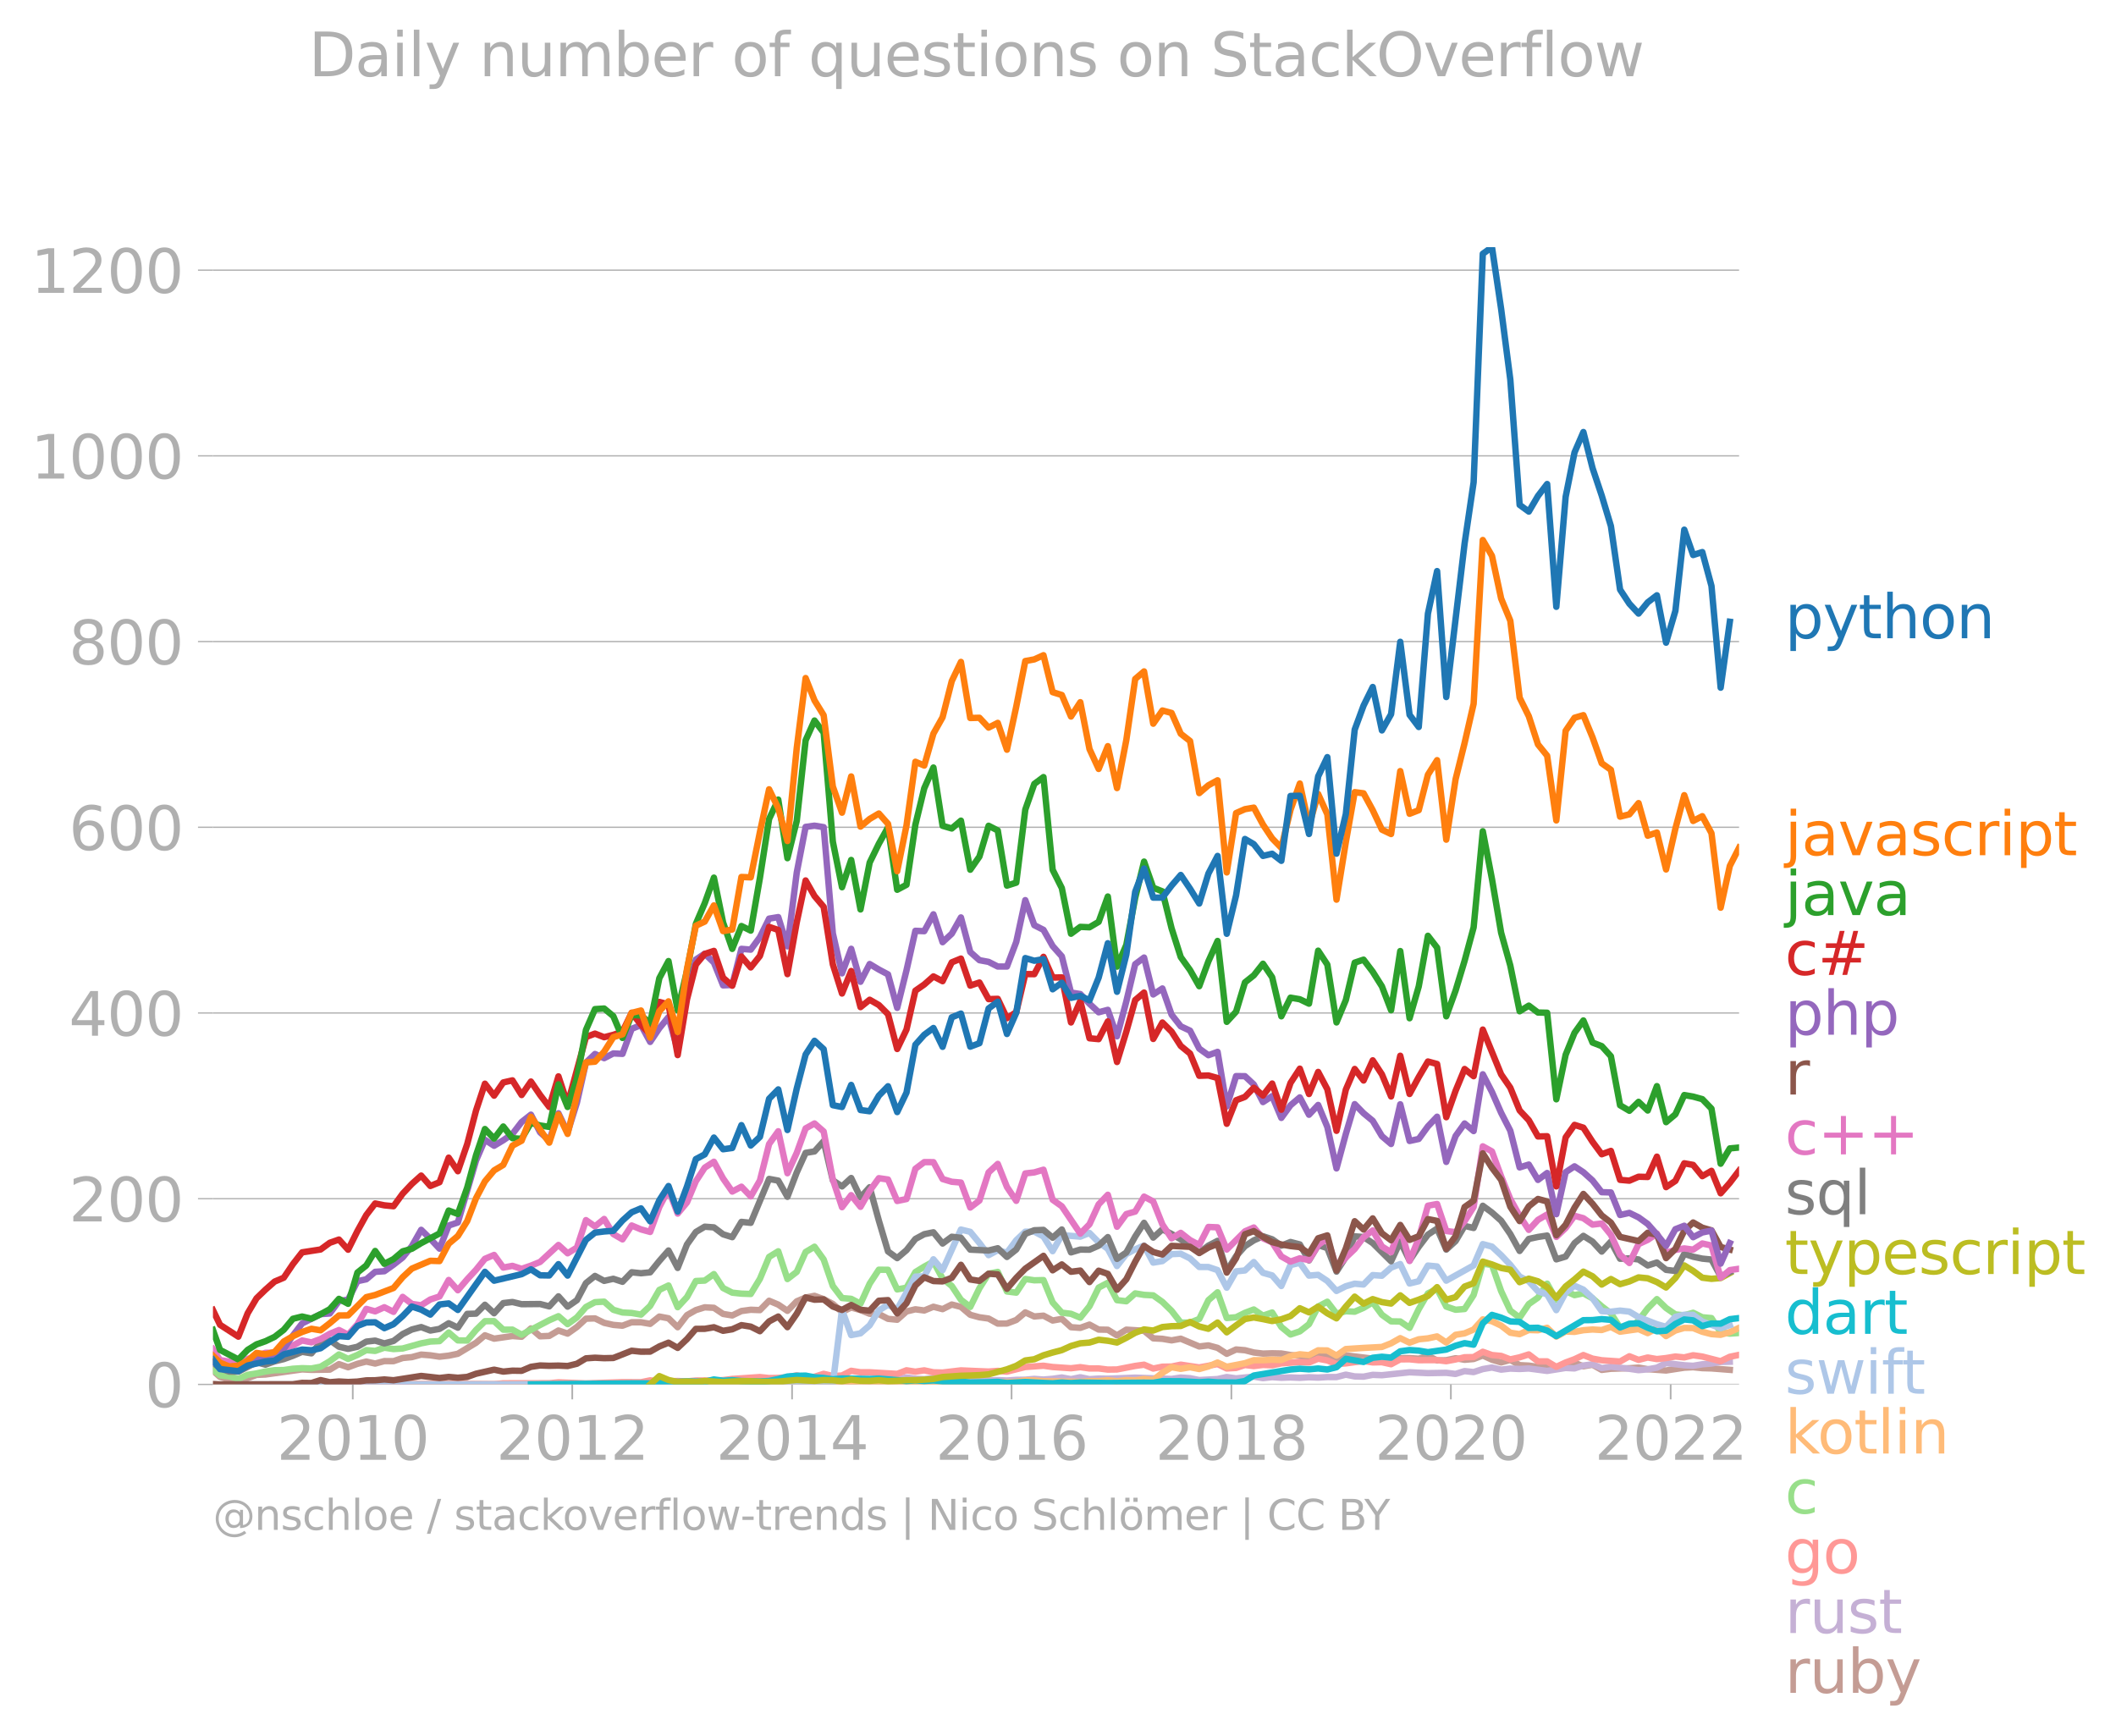 <svg xmlns:xlink="http://www.w3.org/1999/xlink" width="660.203" height="541.648" viewBox="0 0 495.152 406.236" xmlns="http://www.w3.org/2000/svg"><defs><style>*{stroke-linejoin:round;stroke-linecap:butt}</style></defs><g id="figure_1"><path d="M0 406.236h495.152V0H0v406.236z" style="fill:none" id="patch_1"/><g id="axes_1"><path d="M49.83 323.95h357.12V57.838H49.83V323.95z" style="fill:none" id="patch_2"/><g id="matplotlib.axis_1"><g id="xtick_1"><g id="line2d_1"><defs><path id="m3cd1353055" d="M0 0v3.5" style="stroke:#b0b0b0;stroke-width:.4"/></defs><use xlink:href="#m3cd1353055" x="82.548" y="323.95" style="fill:#b0b0b0;stroke:#b0b0b0;stroke-width:.4"/></g><g style="fill:#b0b0b0" transform="matrix(.14 0 0 -.14 64.733 341.588)" id="text_1"><defs><path id="DejaVuSans-32" d="M1228 531h2203V0H469v531q359 372 979 998 621 627 780 809 303 340 423 576 121 236 121 464 0 372-261 606-261 235-680 235-297 0-627-103-329-103-704-313v638q381 153 712 231 332 78 607 78 725 0 1156-363 431-362 431-968 0-288-108-546-107-257-392-607-78-91-497-524-418-433-1181-1211z" transform="scale(.016)"/><path id="DejaVuSans-30" d="M2034 4250q-487 0-733-480-245-479-245-1442 0-959 245-1439 246-480 733-480 491 0 736 480 246 480 246 1439 0 963-246 1442-245 480-736 480zm0 500q785 0 1199-621 414-620 414-1801 0-1178-414-1799Q2819-91 2034-91q-784 0-1198 620-414 621-414 1799 0 1181 414 1801 414 621 1198 621z" transform="scale(.016)"/><path id="DejaVuSans-31" d="M794 531h1031v3560L703 3866v575l1116 225h631V531h1031V0H794v531z" transform="scale(.016)"/></defs><use xlink:href="#DejaVuSans-32"/><use xlink:href="#DejaVuSans-30" x="63.623"/><use xlink:href="#DejaVuSans-31" x="127.246"/><use xlink:href="#DejaVuSans-30" x="190.869"/></g></g><g id="xtick_2"><use xlink:href="#m3cd1353055" x="133.912" y="323.95" style="fill:#b0b0b0;stroke:#b0b0b0;stroke-width:.4" id="line2d_2"/><g style="fill:#b0b0b0" transform="matrix(.14 0 0 -.14 116.097 341.588)" id="text_2"><use xlink:href="#DejaVuSans-32"/><use xlink:href="#DejaVuSans-30" x="63.623"/><use xlink:href="#DejaVuSans-31" x="127.246"/><use xlink:href="#DejaVuSans-32" x="190.869"/></g></g><g id="xtick_3"><use xlink:href="#m3cd1353055" x="185.346" y="323.95" style="fill:#b0b0b0;stroke:#b0b0b0;stroke-width:.4" id="line2d_3"/><g style="fill:#b0b0b0" transform="matrix(.14 0 0 -.14 167.531 341.588)" id="text_3"><defs><path id="DejaVuSans-34" d="M2419 4116 825 1625h1594v2491zm-166 550h794V1625h666v-525h-666V0h-628v1100H313v609l1940 2957z" transform="scale(.016)"/></defs><use xlink:href="#DejaVuSans-32"/><use xlink:href="#DejaVuSans-30" x="63.623"/><use xlink:href="#DejaVuSans-31" x="127.246"/><use xlink:href="#DejaVuSans-34" x="190.869"/></g></g><g id="xtick_4"><use xlink:href="#m3cd1353055" x="236.71" y="323.95" style="fill:#b0b0b0;stroke:#b0b0b0;stroke-width:.4" id="line2d_4"/><g style="fill:#b0b0b0" transform="matrix(.14 0 0 -.14 218.895 341.588)" id="text_4"><defs><path id="DejaVuSans-36" d="M2113 2584q-425 0-674-291-248-290-248-796 0-503 248-796 249-292 674-292t673 292q248 293 248 796 0 506-248 796-248 291-673 291zm1253 1979v-575q-238 112-480 171-242 60-480 60-625 0-955-422-329-422-376-1275 184 272 462 417 279 145 613 145 703 0 1111-427 408-426 408-1160 0-719-425-1154Q2819-91 2113-91q-810 0-1238 620-428 621-428 1799 0 1106 525 1764t1409 658q238 0 480-47t505-140z" transform="scale(.016)"/></defs><use xlink:href="#DejaVuSans-32"/><use xlink:href="#DejaVuSans-30" x="63.623"/><use xlink:href="#DejaVuSans-31" x="127.246"/><use xlink:href="#DejaVuSans-36" x="190.869"/></g></g><g id="xtick_5"><use xlink:href="#m3cd1353055" x="288.145" y="323.95" style="fill:#b0b0b0;stroke:#b0b0b0;stroke-width:.4" id="line2d_5"/><g style="fill:#b0b0b0" transform="matrix(.14 0 0 -.14 270.33 341.588)" id="text_5"><defs><path id="DejaVuSans-38" d="M2034 2216q-450 0-708-241-257-241-257-662 0-422 257-663 258-241 708-241t709 242q260 243 260 662 0 421-258 662-257 241-711 241zm-631 268q-406 100-633 378-226 279-226 679 0 559 398 884 399 325 1092 325 697 0 1094-325t397-884q0-400-227-679-226-278-629-378 456-106 710-416 255-309 255-755 0-679-414-1042Q2806-91 2034-91q-771 0-1186 362-414 363-414 1042 0 446 256 755 257 310 713 416zm-231 997q0-362 226-565 227-203 636-203 407 0 636 203 230 203 230 565 0 363-230 566-229 203-636 203-409 0-636-203-226-203-226-566z" transform="scale(.016)"/></defs><use xlink:href="#DejaVuSans-32"/><use xlink:href="#DejaVuSans-30" x="63.623"/><use xlink:href="#DejaVuSans-31" x="127.246"/><use xlink:href="#DejaVuSans-38" x="190.869"/></g></g><g id="xtick_6"><use xlink:href="#m3cd1353055" x="339.508" y="323.95" style="fill:#b0b0b0;stroke:#b0b0b0;stroke-width:.4" id="line2d_6"/><g style="fill:#b0b0b0" transform="matrix(.14 0 0 -.14 321.693 341.588)" id="text_6"><use xlink:href="#DejaVuSans-32"/><use xlink:href="#DejaVuSans-30" x="63.623"/><use xlink:href="#DejaVuSans-32" x="127.246"/><use xlink:href="#DejaVuSans-30" x="190.869"/></g></g><g id="xtick_7"><use xlink:href="#m3cd1353055" x="390.943" y="323.95" style="fill:#b0b0b0;stroke:#b0b0b0;stroke-width:.4" id="line2d_7"/><g style="fill:#b0b0b0" transform="matrix(.14 0 0 -.14 373.128 341.588)" id="text_7"><use xlink:href="#DejaVuSans-32"/><use xlink:href="#DejaVuSans-30" x="63.623"/><use xlink:href="#DejaVuSans-32" x="127.246"/><use xlink:href="#DejaVuSans-32" x="190.869"/></g></g></g><g id="matplotlib.axis_2"><g id="ytick_1"><path d="M49.83 323.95h357.12" clip-path="url(#p48476140e5)" style="fill:none;stroke:#b0b0b0;stroke-width:.3;stroke-linecap:square" id="line2d_8"/><g id="line2d_9"><defs><path id="m4d31fceabf" d="M0 0h-3.5" style="stroke:#b0b0b0;stroke-width:.3"/></defs><use xlink:href="#m4d31fceabf" x="49.83" y="323.95" style="fill:#b0b0b0;stroke:#b0b0b0;stroke-width:.3"/></g><use xlink:href="#DejaVuSans-30" style="fill:#b0b0b0" transform="matrix(.14 0 0 -.14 33.922 329.269)" id="text_8"/></g><g id="ytick_2"><path d="M49.83 280.494h357.12" clip-path="url(#p48476140e5)" style="fill:none;stroke:#b0b0b0;stroke-width:.3;stroke-linecap:square" id="line2d_10"/><use xlink:href="#m4d31fceabf" x="49.83" y="280.494" style="fill:#b0b0b0;stroke:#b0b0b0;stroke-width:.3" id="line2d_11"/><g style="fill:#b0b0b0" transform="matrix(.14 0 0 -.14 16.108 285.813)" id="text_9"><use xlink:href="#DejaVuSans-32"/><use xlink:href="#DejaVuSans-30" x="63.623"/><use xlink:href="#DejaVuSans-30" x="127.246"/></g></g><g id="ytick_3"><path d="M49.83 237.038h357.12" clip-path="url(#p48476140e5)" style="fill:none;stroke:#b0b0b0;stroke-width:.3;stroke-linecap:square" id="line2d_12"/><use xlink:href="#m4d31fceabf" x="49.83" y="237.038" style="fill:#b0b0b0;stroke:#b0b0b0;stroke-width:.3" id="line2d_13"/><g style="fill:#b0b0b0" transform="matrix(.14 0 0 -.14 16.108 242.357)" id="text_10"><use xlink:href="#DejaVuSans-34"/><use xlink:href="#DejaVuSans-30" x="63.623"/><use xlink:href="#DejaVuSans-30" x="127.246"/></g></g><g id="ytick_4"><path d="M49.83 193.582h357.12" clip-path="url(#p48476140e5)" style="fill:none;stroke:#b0b0b0;stroke-width:.3;stroke-linecap:square" id="line2d_14"/><use xlink:href="#m4d31fceabf" x="49.83" y="193.582" style="fill:#b0b0b0;stroke:#b0b0b0;stroke-width:.3" id="line2d_15"/><g style="fill:#b0b0b0" transform="matrix(.14 0 0 -.14 16.108 198.9)" id="text_11"><use xlink:href="#DejaVuSans-36"/><use xlink:href="#DejaVuSans-30" x="63.623"/><use xlink:href="#DejaVuSans-30" x="127.246"/></g></g><g id="ytick_5"><path d="M49.83 150.126h357.12" clip-path="url(#p48476140e5)" style="fill:none;stroke:#b0b0b0;stroke-width:.3;stroke-linecap:square" id="line2d_16"/><use xlink:href="#m4d31fceabf" x="49.83" y="150.126" style="fill:#b0b0b0;stroke:#b0b0b0;stroke-width:.3" id="line2d_17"/><g style="fill:#b0b0b0" transform="matrix(.14 0 0 -.14 16.108 155.445)" id="text_12"><use xlink:href="#DejaVuSans-38"/><use xlink:href="#DejaVuSans-30" x="63.623"/><use xlink:href="#DejaVuSans-30" x="127.246"/></g></g><g id="ytick_6"><path d="M49.83 106.67h357.12" clip-path="url(#p48476140e5)" style="fill:none;stroke:#b0b0b0;stroke-width:.3;stroke-linecap:square" id="line2d_18"/><use xlink:href="#m4d31fceabf" x="49.83" y="106.67" style="fill:#b0b0b0;stroke:#b0b0b0;stroke-width:.3" id="line2d_19"/><g style="fill:#b0b0b0" transform="matrix(.14 0 0 -.14 7.2 111.989)" id="text_13"><use xlink:href="#DejaVuSans-31"/><use xlink:href="#DejaVuSans-30" x="63.623"/><use xlink:href="#DejaVuSans-30" x="127.246"/><use xlink:href="#DejaVuSans-30" x="190.869"/></g></g><g id="ytick_7"><path d="M49.83 63.214h357.12" clip-path="url(#p48476140e5)" style="fill:none;stroke:#b0b0b0;stroke-width:.3;stroke-linecap:square" id="line2d_20"/><use xlink:href="#m4d31fceabf" x="49.83" y="63.214" style="fill:#b0b0b0;stroke:#b0b0b0;stroke-width:.3" id="line2d_21"/><g style="fill:#b0b0b0" transform="matrix(.14 0 0 -.14 7.2 68.533)" id="text_14"><use xlink:href="#DejaVuSans-31"/><use xlink:href="#DejaVuSans-32" x="63.623"/><use xlink:href="#DejaVuSans-30" x="127.246"/><use xlink:href="#DejaVuSans-30" x="190.869"/></g></g></g><path d="m49.83 320.731 1.653 1.467 2.147.593 2.146.03 2.18-.336 2.076-.762 2.076-.086 8.584-1.199 2.181.112 4.292-.056 2.146-1.288 2.147.728 2.18-.8 2.076-.53 2.076.468 2.146-.576 2.146.015 2.146-.74 2.146-.206 2.181-.59 2.146.167 2.146.324 2.146-.245 2.146-.441 4.257-2.569 2.076-1.756 2.146.79 4.292-.615 2.146.168 2.181-1.948 2.146 1.845 2.146-.093 2.146-1.269 2.146.73 2.182-1.55 2.11-1.945 2.111-.066 2.146 1.042 2.146.479 2.146.187 2.146-.804 2.182.007 2.146.37 2.146-1.709 2.146.405 2.146 2.09 2.181-2.831 2.076-1.178 2.075-.651 2.146.115 2.146 1.434 2.146.355 2.146-1.035 2.182-.295 2.146.084 2.146-2.193 2.146.904 2.146 1.458 2.18-2.23 2.077-.88 2.075-.402 2.146.787 2.146 1.106 2.146 1.878 2.146-1.044 2.182.602 2.146.869 2.146.057 2.146 1.124 2.146.214 2.18-1.941 2.077-.503 2.075.279 2.146-.874 2.146.558 2.146-1.08 2.146.547 2.182 1.858 2.146.58 2.146.296 2.146 1.181 2.146-.018 2.18-.827 2.112-1.781 2.11.961 2.147-.19 2.146 1.137 2.146-.383 2.146 1.946 2.18.154 2.147-.767 2.146 1.166 2.146.043 2.146 1.324 2.181-1.346 4.152.26 2.146 1.768 2.146.117 2.146.361 2.146-.389 4.327 1.816 2.146-.253 2.146.58 2.146 1.39 2.181-1.01 2.076.172 2.075.53 2.147.257 2.146-.069 2.146.047 2.146.353 2.18.21 2.147.451 2.146-.682 4.292.834 2.181-.729 6.297.773 2.146.278 2.147.062 2.146-.44 2.18-.035 2.147.142 2.146-.689 2.146 1.095 2.146-.05 2.181-.463 2.11.364 2.112-.182 2.146-.82 2.146.981 2.146.633 2.146-.577 2.181 1.22 2.146.11 2.146.297 2.146-.42 2.146.588 2.181-.512 2.076-.608 2.076.811 2.146-.366 2.146 1.214 2.146-.265 4.327-.127 2.146-.148 2.146.372 4.292.302 4.257-.652 2.076-.112 2.146.22 2.146.06 4.292.336h0" clip-path="url(#p48476140e5)" style="fill:none;stroke:#c49c94;stroke-width:1.5;stroke-linecap:square" id="line2d_22"/><path d="M94.228 323.95h32.155l40.67-.087 2.145-.06 4.292.063 10.766-.007 2.18-.19 4.152.078 4.292-.113 2.146-.046 4.328-.55 2.146.238 2.146-.574 2.146.11 2.146-.047 2.18-.448 2.077.306 2.075.107 4.292-.54 2.146.05 4.328.4 4.292.378 2.146-.068 2.146.089 2.18-.155 2.112-.036 2.11-.188 2.147.153 2.146-.174 2.146-.312 2.146.396 2.18-.448 2.147.45 2.146-.142 2.146.034 6.403-.25 8.514.308 2.146-.33 2.18.154 2.147.43 4.292-.232 2.146-.471 2.181.315 4.151-.414 2.147.353 2.146-.233 2.146.146 2.146-.076 2.18.09 2.147-.137 2.146.089 2.146-.133 2.146.007 2.181-.568 2.076.415 2.075.054 2.146-.422 2.146.086 6.474-.687 4.292.203 4.292-.077 2.181.267 2.11-.671 2.112.236 2.146-.704 2.146-.368 2.146.498 2.146-.246 2.181.091 2.146-.113 4.292.565 4.327-.69 2.076.107 2.076-.682 2.146-.278 2.146.888 2.146-.33 4.327.491 2.146.32 2.146-.194 2.146-.385 2.146-1.08 4.257.513 2.076.125 2.146-.355 2.146-.177 2.146-.373 2.146-.048h0" clip-path="url(#p48476140e5)" style="fill:none;stroke:#c5b0d5;stroke-width:1.5;stroke-linecap:square" id="line2d_23"/><path d="m77.165 323.95 2.146-.478 2.147.4 6.332.022 19.35-.07 8.478.075 2.146-.209 10.765-.02 2.146-.198 6.438.246 8.55-.29 4.327.017 2.146-.444 2.146.234 4.292-.077 2.181.084 2.076-.2 4.221-.005 2.146-.096 2.146-.266 6.474-.442 2.146.23 2.146-.034 2.146-.161 2.18-.442 2.077.525 2.075-.188 2.146-.69 2.146.514 2.146-.123 2.146-1.096 2.182.343h2.146l6.438.379 2.18-.841 2.077.321 2.075-.307 2.146.455 2.146.056 4.292-.504 4.328.187 2.146.086 2.146-.158 2.146.179 4.292-1.083 4.257-.299 2.146.296 4.292.294 2.18-.26 2.147.308 2.146-.006 2.146.267 2.146-.029 4.257-.825 2.076-.29 2.146.905 2.146-.435 2.146-.036 2.146-.44 4.327.65 4.292-.79 2.146 1.03 2.181-.12 2.076-.69 2.075.242 2.147-.259 2.146.077 2.146-.446 4.327-.31 2.146.114 2.146-.886 2.146.401 2.146.84 2.181-.155 4.151-.567 2.146.346 2.146-.052 2.147.472 2.146-1.138 2.18-.014 2.147.21 4.292-.022 2.146.254 2.181-.407 2.11-.515 2.112-.038 2.146-1.242 2.146.765 2.146.198 2.146.818 2.181-.483 2.146-.682 2.146 1.628 2.146.001 2.146 1.282 2.181-1.017 2.076-.766 2.076-.979 2.146.836 2.146.384 4.292.294 2.181-1.227 2.146.846 2.146-.558 2.146.37 2.146-.237 2.181-.365 2.076.21 2.076-.504 2.146.301 4.292 1.094 2.146-1.038 2.181-.448h0" clip-path="url(#p48476140e5)" style="fill:none;stroke:#ff9896;stroke-width:1.5;stroke-linecap:square" id="line2d_24"/><g style="fill:#1f77b4" transform="matrix(.14 0 0 -.14 417.664 149.356)" id="text_15"><defs><path id="DejaVuSans-70" d="M1159 525v-1856H581v4831h578v-531q182 312 458 463 277 152 661 152 638 0 1036-506 399-506 399-1331T3314 415Q2916-91 2278-91q-384 0-661 152-276 152-458 464zm1957 1222q0 634-261 995t-717 361q-457 0-718-361t-261-995q0-634 261-995t718-361q456 0 717 361t261 995z" transform="scale(.016)"/><path id="DejaVuSans-79" d="M2059-325q-243-625-475-815-231-191-618-191H506v481h338q237 0 368 113 132 112 291 531l103 262L191 3500h609L1894 763l1094 2737h609L2059-325z" transform="scale(.016)"/><path id="DejaVuSans-74" d="M1172 4494v-994h1184v-447H1172V1153q0-428 117-550t477-122h590V0h-590q-666 0-919 248-253 249-253 905v1900H172v447h422v994h578z" transform="scale(.016)"/><path id="DejaVuSans-68" d="M3513 2113V0h-575v2094q0 497-194 743-194 247-581 247-466 0-735-297-269-296-269-809V0H581v4863h578V2956q207 316 486 472 280 156 646 156 603 0 912-373 310-373 310-1098z" transform="scale(.016)"/><path id="DejaVuSans-6f" d="M1959 3097q-462 0-731-361t-269-989q0-628 267-989 268-361 733-361 460 0 728 362 269 363 269 988 0 622-269 986-268 364-728 364zm0 487q750 0 1178-488 429-487 429-1349 0-859-429-1349Q2709-91 1959-91q-753 0-1180 489-426 490-426 1349 0 862 426 1349 427 488 1180 488z" transform="scale(.016)"/><path id="DejaVuSans-6e" d="M3513 2113V0h-575v2094q0 497-194 743-194 247-581 247-466 0-735-297-269-296-269-809V0H581v3500h578v-544q207 316 486 472 280 156 646 156 603 0 912-373 310-373 310-1098z" transform="scale(.016)"/></defs><use xlink:href="#DejaVuSans-70"/><use xlink:href="#DejaVuSans-79" x="63.477"/><use xlink:href="#DejaVuSans-74" x="122.656"/><use xlink:href="#DejaVuSans-68" x="161.865"/><use xlink:href="#DejaVuSans-6f" x="225.244"/><use xlink:href="#DejaVuSans-6e" x="286.426"/></g><g style="fill:#ff7f0e" transform="matrix(.14 0 0 -.14 417.664 200.124)" id="text_16"><defs><path id="DejaVuSans-6a" d="M603 3500h575V-63q0-668-255-968-254-300-820-300h-219v487H38q328 0 446 152Q603-541 603-63v3563zm0 1363h575v-729H603v729z" transform="scale(.016)"/><path id="DejaVuSans-61" d="M2194 1759q-697 0-966-159t-269-544q0-306 202-486 202-179 548-179 479 0 768 339t289 901v128h-572zm1147 238V0h-575v531q-197-318-491-470T1556-91q-537 0-855 302-317 302-317 808 0 590 395 890 396 300 1180 300h807v57q0 397-261 614t-733 217q-300 0-585-72-284-72-546-216v532q315 122 612 182 297 61 578 61 760 0 1135-394 375-393 375-1193z" transform="scale(.016)"/><path id="DejaVuSans-76" d="M191 3500h609L1894 563l1094 2937h609L2284 0h-781L191 3500z" transform="scale(.016)"/><path id="DejaVuSans-73" d="M2834 3397v-544q-243 125-506 187-262 63-544 63-428 0-642-131t-214-394q0-200 153-314t616-217l197-44q612-131 870-370t258-667q0-488-386-773Q2250-91 1575-91q-281 0-586 55T347 128v594q319-166 628-249 309-82 613-82 406 0 624 139 219 139 219 392 0 234-158 359-157 125-692 241l-200 47q-534 112-772 345-237 233-237 639 0 494 350 762 350 269 994 269 318 0 599-47 282-46 519-140z" transform="scale(.016)"/><path id="DejaVuSans-63" d="M3122 3366v-538q-244 135-489 202t-495 67q-560 0-870-355-309-354-309-995t309-996q310-354 870-354 250 0 495 67t489 202V134Q2881 22 2623-34q-257-57-548-57-791 0-1257 497-465 497-465 1341 0 856 470 1346 471 491 1290 491 265 0 518-55 253-54 491-163z" transform="scale(.016)"/><path id="DejaVuSans-72" d="M2631 2963q-97 56-211 82-114 27-251 27-488 0-749-317t-261-911V0H581v3500h578v-544q182 319 472 473 291 155 707 155 59 0 131-8 72-7 159-23l3-590z" transform="scale(.016)"/><path id="DejaVuSans-69" d="M603 3500h575V0H603v3500zm0 1363h575v-729H603v729z" transform="scale(.016)"/></defs><use xlink:href="#DejaVuSans-6a"/><use xlink:href="#DejaVuSans-61" x="27.783"/><use xlink:href="#DejaVuSans-76" x="89.063"/><use xlink:href="#DejaVuSans-61" x="148.242"/><use xlink:href="#DejaVuSans-73" x="209.521"/><use xlink:href="#DejaVuSans-63" x="261.621"/><use xlink:href="#DejaVuSans-72" x="316.602"/><use xlink:href="#DejaVuSans-69" x="357.715"/><use xlink:href="#DejaVuSans-70" x="385.498"/><use xlink:href="#DejaVuSans-74" x="448.975"/></g><g style="fill:#2ca02c" transform="matrix(.14 0 0 -.14 417.664 214.124)" id="text_17"><use xlink:href="#DejaVuSans-6a"/><use xlink:href="#DejaVuSans-61" x="27.783"/><use xlink:href="#DejaVuSans-76" x="89.063"/><use xlink:href="#DejaVuSans-61" x="148.242"/></g><g style="fill:#d62728" transform="matrix(.14 0 0 -.14 417.664 228.124)" id="text_18"><defs><path id="DejaVuSans-23" d="M3272 2816h-909l-263-1044h916l256 1044zm-469 1778-325-1297h913l328 1297h500l-322-1297h975v-481H3775l-256-1044h994v-478H3397L3072 0h-500l322 1294h-916L1656 0h-503l325 1294H494v478h1100l262 1044H850v481h1128l319 1297h506z" transform="scale(.016)"/></defs><use xlink:href="#DejaVuSans-63"/><use xlink:href="#DejaVuSans-23" x="54.98"/></g><g style="fill:#9467bd" transform="matrix(.14 0 0 -.14 417.664 242.124)" id="text_19"><use xlink:href="#DejaVuSans-70"/><use xlink:href="#DejaVuSans-68" x="63.477"/><use xlink:href="#DejaVuSans-70" x="126.855"/></g><use xlink:href="#DejaVuSans-72" style="fill:#8c564b" transform="matrix(.14 0 0 -.14 417.664 256.124)" id="text_20"/><g style="fill:#e377c2" transform="matrix(.14 0 0 -.14 417.664 270.124)" id="text_21"><defs><path id="DejaVuSans-2b" d="M2944 4013V2272h1740v-531H2944V0h-525v1741H678v531h1741v1741h525z" transform="scale(.016)"/></defs><use xlink:href="#DejaVuSans-63"/><use xlink:href="#DejaVuSans-2b" x="54.98"/><use xlink:href="#DejaVuSans-2b" x="138.77"/></g><g style="fill:#7f7f7f" transform="matrix(.14 0 0 -.14 417.664 284.124)" id="text_22"><defs><path id="DejaVuSans-71" d="M947 1747q0-634 261-995t717-361q456 0 718 361 263 361 263 995t-263 995q-262 361-718 361t-717-361q-261-361-261-995zM2906 525q-181-312-458-464-276-152-664-152-634 0-1033 506-398 507-398 1332t398 1331q399 506 1033 506 388 0 664-152 277-151 458-463v531h575v-4831h-575V525z" transform="scale(.016)"/><path id="DejaVuSans-6c" d="M603 4863h575V0H603v4863z" transform="scale(.016)"/></defs><use xlink:href="#DejaVuSans-73"/><use xlink:href="#DejaVuSans-71" x="52.1"/><use xlink:href="#DejaVuSans-6c" x="115.576"/></g><g style="fill:#bcbd22" transform="matrix(.14 0 0 -.14 417.664 298.124)" id="text_23"><defs><path id="DejaVuSans-65" d="M3597 1894v-281H953q38-594 358-905t892-311q331 0 642 81t618 244V178Q3153 47 2828-22t-659-69q-838 0-1327 487-489 488-489 1320 0 859 464 1363 464 505 1252 505 706 0 1117-455 411-454 411-1235zm-575 169q-6 471-264 752-258 282-683 282-481 0-770-272t-333-766l2050 4z" transform="scale(.016)"/></defs><use xlink:href="#DejaVuSans-74"/><use xlink:href="#DejaVuSans-79" x="39.209"/><use xlink:href="#DejaVuSans-70" x="98.389"/><use xlink:href="#DejaVuSans-65" x="161.865"/><use xlink:href="#DejaVuSans-73" x="223.389"/><use xlink:href="#DejaVuSans-63" x="275.488"/><use xlink:href="#DejaVuSans-72" x="330.469"/><use xlink:href="#DejaVuSans-69" x="371.582"/><use xlink:href="#DejaVuSans-70" x="399.365"/><use xlink:href="#DejaVuSans-74" x="462.842"/></g><g style="fill:#17becf" transform="matrix(.14 0 0 -.14 417.664 312.124)" id="text_24"><defs><path id="DejaVuSans-64" d="M2906 2969v1894h575V0h-575v525q-181-312-458-464-276-152-664-152-634 0-1033 506-398 507-398 1332t398 1331q399 506 1033 506 388 0 664-152 277-151 458-463zM947 1747q0-634 261-995t717-361q456 0 718 361 263 361 263 995t-263 995q-262 361-718 361t-717-361q-261-361-261-995z" transform="scale(.016)"/></defs><use xlink:href="#DejaVuSans-64"/><use xlink:href="#DejaVuSans-61" x="63.477"/><use xlink:href="#DejaVuSans-72" x="124.756"/><use xlink:href="#DejaVuSans-74" x="165.869"/></g><g style="fill:#aec7e8" transform="matrix(.14 0 0 -.14 417.664 326.124)" id="text_25"><defs><path id="DejaVuSans-77" d="M269 3500h575l719-2731 715 2731h678l719-2731 716 2731h575L4050 0h-678l-753 2869L1863 0h-679L269 3500z" transform="scale(.016)"/><path id="DejaVuSans-66" d="M2375 4863v-479h-550q-309 0-430-125-120-125-120-450v-309h947v-447h-947V0H697v3053H147v447h550v244q0 584 272 851 272 268 862 268h544z" transform="scale(.016)"/></defs><use xlink:href="#DejaVuSans-73"/><use xlink:href="#DejaVuSans-77" x="52.1"/><use xlink:href="#DejaVuSans-69" x="133.887"/><use xlink:href="#DejaVuSans-66" x="161.67"/><use xlink:href="#DejaVuSans-74" x="195.125"/></g><g style="fill:#ffbb78" transform="matrix(.14 0 0 -.14 417.664 340.124)" id="text_26"><defs><path id="DejaVuSans-6b" d="M581 4863h578V1991l1716 1509h734L1753 1863 3688 0h-750L1159 1709V0H581v4863z" transform="scale(.016)"/></defs><use xlink:href="#DejaVuSans-6b"/><use xlink:href="#DejaVuSans-6f" x="54.285"/><use xlink:href="#DejaVuSans-74" x="115.467"/><use xlink:href="#DejaVuSans-6c" x="154.676"/><use xlink:href="#DejaVuSans-69" x="182.459"/><use xlink:href="#DejaVuSans-6e" x="210.242"/></g><use xlink:href="#DejaVuSans-63" style="fill:#98df8a" transform="matrix(.14 0 0 -.14 417.664 354.124)" id="text_27"/><g style="fill:#ff9896" transform="matrix(.14 0 0 -.14 417.664 368.124)" id="text_28"><defs><path id="DejaVuSans-67" d="M2906 1791q0 625-258 968-257 344-723 344-462 0-720-344-258-343-258-968 0-622 258-966t720-344q466 0 723 344 258 344 258 966zm575-1357q0-893-397-1329-396-436-1215-436-303 0-572 45t-522 139v559q253-137 500-202 247-66 503-66 566 0 847 295t281 892v285q-178-310-456-463T1784 0Q1141 0 747 490 353 981 353 1791q0 812 394 1302 394 491 1037 491 388 0 666-153t456-462v531h575V434z" transform="scale(.016)"/></defs><use xlink:href="#DejaVuSans-67"/><use xlink:href="#DejaVuSans-6f" x="63.477"/></g><g style="fill:#c5b0d5" transform="matrix(.14 0 0 -.14 417.664 382.124)" id="text_29"><defs><path id="DejaVuSans-75" d="M544 1381v2119h575V1403q0-497 193-746 194-248 582-248 465 0 735 297 271 297 271 810v1984h575V0h-575v538q-209-319-486-474-276-155-642-155-603 0-916 375-312 375-312 1097zm1447 2203z" transform="scale(.016)"/></defs><use xlink:href="#DejaVuSans-72"/><use xlink:href="#DejaVuSans-75" x="41.113"/><use xlink:href="#DejaVuSans-73" x="104.492"/><use xlink:href="#DejaVuSans-74" x="156.592"/></g><g style="fill:#c49c94" transform="matrix(.14 0 0 -.14 417.664 396.124)" id="text_30"><defs><path id="DejaVuSans-62" d="M3116 1747q0 634-261 995t-717 361q-457 0-718-361t-261-995q0-634 261-995t718-361q456 0 717 361t261 995zM1159 2969q182 312 458 463 277 152 661 152 638 0 1036-506 399-506 399-1331T3314 415Q2916-91 2278-91q-384 0-661 152-276 152-458 464V0H581v4863h578V2969z" transform="scale(.016)"/></defs><use xlink:href="#DejaVuSans-72"/><use xlink:href="#DejaVuSans-75" x="41.113"/><use xlink:href="#DejaVuSans-62" x="104.492"/><use xlink:href="#DejaVuSans-79" x="167.969"/></g><g style="fill:#b0b0b0" transform="matrix(.097 0 0 -.097 49.83 357.986)" id="text_31"><defs><path id="DejaVuSans-40" d="M2381 1678q0-447 222-702 222-254 610-254 384 0 604 256 221 256 221 700 0 438-225 695-225 258-607 258-378 0-602-256-223-256-223-697zm1703-934q-187-241-429-355t-564-114q-538 0-874 389t-336 1014q0 625 337 1015 338 391 873 391 322 0 565-117 244-117 428-354v409h447V722q457 69 714 417 258 349 258 902 0 334-99 628-98 294-298 544-325 409-792 626t-1017 217q-384 0-738-102-353-101-653-301-490-319-767-836-276-517-276-1120 0-497 179-932 180-434 521-765 328-325 759-495 431-171 922-171 403 0 792 136t714 389l281-347q-390-303-851-464t-936-161q-578 0-1091 205-512 205-912 595Q841 78 631 592q-209 514-209 1105 0 569 212 1084 213 516 607 907 403 396 931 607t1119 211q662 0 1229-272 568-271 952-771 234-307 357-666 124-359 124-744 0-822-497-1297T4084 263v481z" transform="scale(.016)"/><path id="DejaVuSans-2f" d="M1625 4666h531L531-594H0l1625 5260z" transform="scale(.016)"/><path id="DejaVuSans-2d" d="M313 2009h1684v-512H313v512z" transform="scale(.016)"/><path id="DejaVuSans-7c" d="M1344 4891v-6400H813v6400h531z" transform="scale(.016)"/><path id="DejaVuSans-4e" d="M628 4666h850L3547 763v3903h612V0h-850L1241 3903V0H628v4666z" transform="scale(.016)"/><path id="DejaVuSans-53" d="M3425 4513v-616q-359 172-678 256-319 85-616 85-515 0-795-200t-280-569q0-310 186-468 186-157 705-254l381-78q706-135 1042-474t336-907q0-679-455-1029Q2797-91 1919-91q-331 0-705 75-373 75-773 222v650q384-215 753-325 369-109 725-109 540 0 834 212 294 213 294 607 0 343-211 537t-692 291l-385 75q-706 140-1022 440-315 300-315 835 0 619 436 975t1201 356q329 0 669-60 341-59 697-177z" transform="scale(.016)"/><path id="DejaVuSans-f6" d="M1959 3097q-462 0-731-361t-269-989q0-628 267-989 268-361 733-361 460 0 728 362 269 363 269 988 0 622-269 986-268 364-728 364zm0 487q750 0 1178-488 429-487 429-1349 0-859-429-1349Q2709-91 1959-91q-753 0-1180 489-426 490-426 1349 0 862 426 1349 427 488 1180 488zm295 1266h634v-631h-634v631zm-1222 0h634v-631h-634v631z" transform="scale(.016)"/><path id="DejaVuSans-6d" d="M3328 2828q216 388 516 572t706 184q547 0 844-383 297-382 297-1088V0h-578v2094q0 503-179 746-178 244-543 244-447 0-707-297-259-296-259-809V0h-578v2094q0 506-178 748t-550 242q-441 0-701-298-259-298-259-808V0H581v3500h578v-544q197 322 472 475t653 153q382 0 649-194 267-193 395-562z" transform="scale(.016)"/><path id="DejaVuSans-43" d="M4122 4306v-665q-319 297-680 443-361 147-767 147-800 0-1225-489t-425-1414q0-922 425-1411t1225-489q406 0 767 147t680 444V359q-331-225-702-338-370-112-782-112-1060 0-1670 648-609 649-609 1771 0 1125 609 1773 610 649 1670 649 418 0 788-111 371-111 696-333z" transform="scale(.016)"/><path id="DejaVuSans-42" d="M1259 2228V519h1013q509 0 754 211 246 211 246 645 0 438-246 645-245 208-754 208H1259zm0 1919V2741h935q462 0 688 173 227 174 227 530 0 353-227 528-226 175-688 175h-935zm-631 519h1613q722 0 1112-300 391-300 391-853 0-429-200-682t-588-315q466-100 724-418 258-317 258-792 0-625-425-966Q3088 0 2303 0H628v4666z" transform="scale(.016)"/><path id="DejaVuSans-59" d="M-13 4666h679l1293-1919 1285 1919h678L2272 2222V0h-634v2222L-13 4666z" transform="scale(.016)"/></defs><use xlink:href="#DejaVuSans-40"/><use xlink:href="#DejaVuSans-6e" x="100"/><use xlink:href="#DejaVuSans-73" x="163.379"/><use xlink:href="#DejaVuSans-63" x="215.479"/><use xlink:href="#DejaVuSans-68" x="270.459"/><use xlink:href="#DejaVuSans-6c" x="333.838"/><use xlink:href="#DejaVuSans-6f" x="361.621"/><use xlink:href="#DejaVuSans-65" x="422.803"/><use xlink:href="#DejaVuSans-20" x="484.326"/><use xlink:href="#DejaVuSans-2f" x="516.113"/><use xlink:href="#DejaVuSans-20" x="549.805"/><use xlink:href="#DejaVuSans-73" x="581.592"/><use xlink:href="#DejaVuSans-74" x="633.691"/><use xlink:href="#DejaVuSans-61" x="672.9"/><use xlink:href="#DejaVuSans-63" x="734.18"/><use xlink:href="#DejaVuSans-6b" x="789.16"/><use xlink:href="#DejaVuSans-6f" x="843.445"/><use xlink:href="#DejaVuSans-76" x="904.627"/><use xlink:href="#DejaVuSans-65" x="963.807"/><use xlink:href="#DejaVuSans-72" x="1025.33"/><use xlink:href="#DejaVuSans-66" x="1066.443"/><use xlink:href="#DejaVuSans-6c" x="1101.648"/><use xlink:href="#DejaVuSans-6f" x="1129.432"/><use xlink:href="#DejaVuSans-77" x="1190.613"/><use xlink:href="#DejaVuSans-2d" x="1272.4"/><use xlink:href="#DejaVuSans-74" x="1308.484"/><use xlink:href="#DejaVuSans-72" x="1347.693"/><use xlink:href="#DejaVuSans-65" x="1386.557"/><use xlink:href="#DejaVuSans-6e" x="1448.08"/><use xlink:href="#DejaVuSans-64" x="1511.459"/><use xlink:href="#DejaVuSans-73" x="1574.936"/><use xlink:href="#DejaVuSans-20" x="1627.035"/><use xlink:href="#DejaVuSans-7c" x="1658.822"/><use xlink:href="#DejaVuSans-20" x="1692.514"/><use xlink:href="#DejaVuSans-4e" x="1724.301"/><use xlink:href="#DejaVuSans-69" x="1799.105"/><use xlink:href="#DejaVuSans-63" x="1826.889"/><use xlink:href="#DejaVuSans-6f" x="1881.869"/><use xlink:href="#DejaVuSans-20" x="1943.051"/><use xlink:href="#DejaVuSans-53" x="1974.838"/><use xlink:href="#DejaVuSans-63" x="2038.314"/><use xlink:href="#DejaVuSans-68" x="2093.295"/><use xlink:href="#DejaVuSans-6c" x="2156.674"/><use xlink:href="#DejaVuSans-f6" x="2184.457"/><use xlink:href="#DejaVuSans-6d" x="2245.639"/><use xlink:href="#DejaVuSans-65" x="2343.051"/><use xlink:href="#DejaVuSans-72" x="2404.574"/><use xlink:href="#DejaVuSans-20" x="2445.688"/><use xlink:href="#DejaVuSans-7c" x="2477.475"/><use xlink:href="#DejaVuSans-20" x="2511.166"/><use xlink:href="#DejaVuSans-43" x="2542.953"/><use xlink:href="#DejaVuSans-43" x="2612.777"/><use xlink:href="#DejaVuSans-20" x="2682.602"/><use xlink:href="#DejaVuSans-42" x="2714.389"/><use xlink:href="#DejaVuSans-59" x="2777.492"/></g><g style="fill:#b0b0b0" transform="matrix(.14 0 0 -.14 72.244 17.838)" id="text_32"><defs><path id="DejaVuSans-44" d="M1259 4147V519h763q966 0 1414 437 448 438 448 1382 0 937-448 1373t-1414 436h-763zm-631 519h1297q1356 0 1990-564 635-564 635-1764 0-1207-638-1773Q3275 0 1925 0H628v4666z" transform="scale(.016)"/><path id="DejaVuSans-4f" d="M2522 4238q-688 0-1093-513-404-512-404-1397 0-881 404-1394 405-512 1093-512 687 0 1089 512 402 513 402 1394 0 885-402 1397-402 513-1089 513zm0 512q981 0 1568-658 588-658 588-1764 0-1103-588-1761Q3503-91 2522-91q-984 0-1574 656-589 657-589 1763t589 1764q590 658 1574 658z" transform="scale(.016)"/></defs><use xlink:href="#DejaVuSans-44"/><use xlink:href="#DejaVuSans-61" x="77.002"/><use xlink:href="#DejaVuSans-69" x="138.281"/><use xlink:href="#DejaVuSans-6c" x="166.064"/><use xlink:href="#DejaVuSans-79" x="193.848"/><use xlink:href="#DejaVuSans-20" x="253.027"/><use xlink:href="#DejaVuSans-6e" x="284.814"/><use xlink:href="#DejaVuSans-75" x="348.193"/><use xlink:href="#DejaVuSans-6d" x="411.572"/><use xlink:href="#DejaVuSans-62" x="508.984"/><use xlink:href="#DejaVuSans-65" x="572.461"/><use xlink:href="#DejaVuSans-72" x="633.984"/><use xlink:href="#DejaVuSans-20" x="675.098"/><use xlink:href="#DejaVuSans-6f" x="706.885"/><use xlink:href="#DejaVuSans-66" x="768.066"/><use xlink:href="#DejaVuSans-20" x="803.271"/><use xlink:href="#DejaVuSans-71" x="835.059"/><use xlink:href="#DejaVuSans-75" x="898.535"/><use xlink:href="#DejaVuSans-65" x="961.914"/><use xlink:href="#DejaVuSans-73" x="1023.438"/><use xlink:href="#DejaVuSans-74" x="1075.537"/><use xlink:href="#DejaVuSans-69" x="1114.746"/><use xlink:href="#DejaVuSans-6f" x="1142.529"/><use xlink:href="#DejaVuSans-6e" x="1203.711"/><use xlink:href="#DejaVuSans-73" x="1267.09"/><use xlink:href="#DejaVuSans-20" x="1319.189"/><use xlink:href="#DejaVuSans-6f" x="1350.977"/><use xlink:href="#DejaVuSans-6e" x="1412.158"/><use xlink:href="#DejaVuSans-20" x="1475.537"/><use xlink:href="#DejaVuSans-53" x="1507.324"/><use xlink:href="#DejaVuSans-74" x="1570.801"/><use xlink:href="#DejaVuSans-61" x="1610.01"/><use xlink:href="#DejaVuSans-63" x="1671.289"/><use xlink:href="#DejaVuSans-6b" x="1726.27"/><use xlink:href="#DejaVuSans-4f" x="1784.18"/><use xlink:href="#DejaVuSans-76" x="1862.891"/><use xlink:href="#DejaVuSans-65" x="1922.07"/><use xlink:href="#DejaVuSans-72" x="1983.594"/><use xlink:href="#DejaVuSans-66" x="2024.707"/><use xlink:href="#DejaVuSans-6c" x="2059.912"/><use xlink:href="#DejaVuSans-6f" x="2087.695"/><use xlink:href="#DejaVuSans-77" x="2148.877"/></g><path d="m49.83 320.528 1.653 1.298 2.147.248 2.146.58 2.18-.954 2.076-.327 2.076-.444 2.146-.304 2.146-.04 2.146-.3 2.146-.134 2.181.07 2.146-.414 2.146-1.282 2.146-1.586 2.147 1.046 2.18-.925 2.076-1.134 2.076.188 2.146-.754 2.146.32 2.146-.132 4.327-1.208 2.146-.421 2.146-.097 2.146-2.01 2.146 1.842 2.182.028 2.075-2.474 2.076-2.047 2.146-.015 2.146 1.998 2.146-.014 2.146 1.192 4.327-2.27 2.146-1.116 2.146-.949 2.146 1.86 2.182-1.57 2.11-2.444 2.111-1.123 2.146-.127 2.146 1.907 2.146.628 2.146.115 2.182.386 2.146-2.044 2.146-3.739 2.146-1.034 2.146 5.079 2.181-2.37 2.076-3.757 2.075-.098 2.146-1.52 2.146 3.259 2.146 1.088 2.146.23 2.182.077 2.146-3.538 2.146-5.133 2.146-1.32 2.146 6.5 2.18-1.682 2.077-4.645 2.075-1.243 2.146 2.982 2.146 6.214 2.146 2.818 2.146.182 2.182 1.142 2.146-4.692 2.146-3.263 2.146.025 2.146 4.587 2.18-.406 2.077-3.651 2.075-1.277 2.146-1.165 2.146 3.962 2.146 1.731 2.146 3.231 2.182 1.675 2.146-4.363 2.146-3.417 2.146-.414 2.146 4.578 2.18.273 2.112-3.196 2.11.308 2.147-.051 2.146 5.231 2.146 2.403 2.146.254 2.18.91 2.147-2.678 2.146-4.358 2.146-1.132 2.146 4.068 2.181.26 2.076-1.844 2.076.344 2.146.12 2.146 1.527 2.146 2.087 2.146 2.756 2.18.007 2.147-.858 2.146-4.399 2.146-1.844 2.146 6.022 2.181-.182 2.076-1.032 2.075-.784 2.147 1.444 2.146-.743 2.146 3.394 2.146 1.758 2.18-.73 2.147-1.68 2.146-4.137 2.146-1.121 2.146 2.79 2.181-.568 2.076.113 2.075-.905 2.146-1.278 2.146 2.897 2.147 1.542 2.146.035 2.18 1.486 2.147-4.374 2.146-3.687 2.146-1.057 2.146 4.148 2.181.736 2.11-.17 2.112-3.278 2.146-7.346 2.146.33 2.146 6.109 2.146 4.566 2.181 1.633 2.146-3.172 2.146-1.51 2.146-3.27 2.146 3.816 2.181-2.081 2.076.958 2.076-.426 2.146 1.166 2.146 1.87 2.146 1.643 2.146 3.354 2.181.462 2.146-2.15 2.146-2.82 2.146-2.17 2.146 2.08 2.181 1.5 2.076.209 2.076-.595 2.146 1.057 2.146.19 2.146 3.337 2.146.295 2.181-.148h0" clip-path="url(#p48476140e5)" style="fill:none;stroke:#98df8a;stroke-width:1.5;stroke-linecap:square" id="line2d_25"/><path d="m96.374 323.95 36.447-.014 19.315.014 36.377-.016 14.987-.078 2.146-.04 4.292.043 14.916-.105 4.328.065 4.292-.456 2.146.09 2.18-.127 2.112-.335 2.11.027 2.147.186 8.619.15 2.146-.18 2.146.012 2.146-.214 2.146.235 2.181-.266 2.076.062 2.076-.322 2.146.226 2.146-1.663 2.146-1.321 2.146.382 2.18-.371 2.147.416 2.146-.599 2.146-.922 2.146.992 4.257-.83 2.075-.704 2.147.006 2.146-.126 2.146.076 2.146-.896 2.18-.448 2.147.206 2.146-1.131 2.146.03 2.146 1.196 2.181-1.52 4.151-.267 4.292-.224 2.147-.85 2.146-1.211 2.18 1.058 2.147-.789 2.146-.22 2.146-.46 2.146 1.427 2.181-1.801 2.11-.336 2.112-.89 2.146-2.384 2.146.435 2.146 1.02 2.146 1.664 2.181.344 2.146-.972 2.146.06 2.146-.588 2.146 2.067 2.181-1.198 2.076.093 2.076-.388 2.146-.169 2.146.127 2.146-.728 2.146 1.12 4.327-.613 2.146.943 2.146-1.16 2.146 1.854 2.181-1.303 2.076-.606 2.076.03 2.146.865 2.146.552 2.146.165 2.146-.628 2.181-1.002h0" clip-path="url(#p48476140e5)" style="fill:none;stroke:#ffbb78;stroke-width:1.5;stroke-linecap:square" id="line2d_26"/><path d="m55.776 323.95 36.306-.007 102.798-.063 2.146-17.392 2.146 5.925 2.182-.414 2.146-1.875 2.146-3.494 2.146-1.308 2.146 1.077 4.257-7.67 2.075-.082 2.146-3.972 2.146 2.542 4.292-9.504 2.182.533 2.146 2.605 2.146 2.848 2.146-1.139 2.146.592 2.18-2.93 2.112-2.004 2.11-.021 2.147 1.14 2.146 3.437 2.146-3.763 4.327.363 2.146-.863 2.146 2.167 2.146 1.549 2.146 4.03 2.181-2.81 2.076-1.104 2.076-.887 2.146 3.994 2.146-.356 2.146-1.629 2.146-.089 2.18 1.087 2.147 2.008 2.146.01 2.146.722 2.146 4.115 2.181-3.82 2.076-.212 2.075-1.968 2.147 2.515 2.146.61 2.146 2.482 2.146-4.892 2.18-.533 2.147 2.992 2.146-.181 2.146 1.427 2.146 2.344 2.181-1.1 2.076-.6 2.075.193 2.146-2.206 2.146.152 2.147-1.89 2.146-.843 2.18 4.548 2.147-.526 2.146-3.665 2.146.203 2.146 3.33 6.403-3.561 2.146-4.991 2.146.575 2.146 2.003 2.146 2.266 2.181 2.74 2.146 1.114 2.146 2.335 2.146.736 2.146 3.68 2.181-4.087 2.076-1.632 2.076.91 2.146 1.998 2.146 3.049 2.146.124 2.146-.257 2.181.238 2.146 1.279 4.292 1.666 2.146.622 2.181-2.34 2.076-.491 2.076.014 2.146 1.58 4.292 1.542 2.146-.697h0" clip-path="url(#p48476140e5)" style="fill:none;stroke:#aec7e8;stroke-width:1.5;stroke-linecap:square" id="line2d_27"/><path d="m124.237 323.95 23.571-.238 4.328-.001 2.146-.329 4.292-.042 2.181-.098 4.151.077 2.146-.528 2.146.297 2.146-.13 2.146.186 4.328.11 2.146-.11 2.146-.454 2.146-.584 2.18-.168 2.077-.045 2.075.389 2.146.147 2.146.322 2.146-.199 6.474.109 2.146-.078 4.292.358 2.18.217 2.077-.163 2.075.149 2.146-.128 4.292.354 2.146-.093 2.182.245 4.292-.09 2.146-.09 2.146.278 4.292-.232 4.257.207 2.146.095 2.146-.19 2.146.134 2.18-.14 6.439.123 8.479-.08 2.146.029 2.146-.366 4.292.02 4.327.216 2.146-.124 2.146.153 4.327.043 2.076-.35 2.075-1.29 8.585-1.409 2.18-.189 2.147.153 2.146-.202 2.146.238 2.146-.54 2.181-1.962 4.151.736 2.146-.98 2.146-.24 2.147.197 2.146-1.472 2.18-.295 2.147.145 2.146.353 4.292-.603 2.181-.904 2.11-.602 2.112.357 2.146-4.989 2.146-1.985 2.146.645 2.146.89 2.181.098 2.146 1.431 2.146-.05 2.146.659 2.146 1.29 6.333-3.723 2.146-.023 2.146-.229 2.146.179 2.146 1.79 2.181-.882 2.146-.097 2.146 1.029 2.146.84 2.146-.153 2.181-1.57 2.076-1.051 2.076.21 2.146 1.347 2.146-.612 2.146.032 2.146-1.04 2.181-.26h0" clip-path="url(#p48476140e5)" style="fill:none;stroke:#17becf;stroke-width:1.5;stroke-linecap:square" id="line2d_28"/><path d="m152.136 323.95 2.146-1.942 2.146.906 2.146.468 2.181-.105 2.076.13 2.075-.27 2.146.132 2.146.148 2.146-.148 2.146-.076 2.182.007 2.146.127 2.146.048 2.146-.077 2.146-.203 2.18-.176 2.077.107 2.075.09 2.146-.18 2.146.047 2.146.2 2.146-.362 2.182.274 2.146.022 2.146-.162 2.146.22 2.146-.066 2.18-.154 2.077-.006 2.075-.107 2.146-.16 2.146-.463 2.146-.145 2.146-.15 2.182-.056 2.146-.091 2.146-.182 2.146-.586 2.146-.585 2.18-.82 2.112-1.259 2.11-.283 2.147-.928 2.146-.642 2.146-.567 2.146-.968 2.18-.63 2.147-.17 2.146-.665 2.146.246 2.146.413 2.181-1.107 2.076-1.169 2.076-.794 2.146.267 2.146-.82 2.146-.209 2.146-.037 2.18-.932 2.147 1.042 2.146.542 2.146-1.462 2.146 2.29 2.181-1.613 2.076-1.494 2.075-.37 2.147.39 2.146.45 2.146-.414 2.146-.756 2.18-1.83 2.147.957 2.146-1.32 2.146 1.544 2.146 1.182 2.181-2.74 2.076-2.339 2.075 1.644 2.146-1.064 2.146.7 2.147.343 2.146-1.927 2.18 1.766 2.147-.752 2.146-.86 2.146-2.073 2.146 2.95 2.181-.61 2.11-2.48 2.112-.773 2.146-5.062 2.146.66 2.146.832 2.146.402 2.181 2.923 2.146-.826 2.146.616 2.146 1.34 2.146 2.522 2.181-2.65 2.076-1.633 2.076-1.836 2.146 1.083 2.146 1.938 2.146-1.3 2.146 1.202 2.181-.631 2.146-.948 2.146.212 2.146.881 2.146 1.27 2.181-2.214 2.076-2.955 2.076 1.28 2.146 1.598 2.146.266 2.146-.179 2.146-1.174" clip-path="url(#p48476140e5)" style="fill:none;stroke:#bcbd22;stroke-width:1.5;stroke-linecap:square" id="line2d_29"/><path d="m49.83 318.803 1.653 1.404 2.147.737 2.146.013 4.256-2.19 2.076.557 2.146-.77 2.146-.527 2.146-.777 2.146-.926 2.181.357 2.146-2.552 2.146-.539 2.146 1.545 2.147.495 2.18-.484 2.076-1.207 2.076-.236 2.146.65 2.146-.566 2.146-1.621 2.146-1.064 2.181-.567 2.146.813 2.146-.386 2.146-1.324 2.146 1.037 2.182-3.224 2.075-.061 2.076-2.077 2.146 1.986 2.146-2.379 2.146-.25 2.146.51 4.327-.04 2.146.551 2.146-2.347 2.146 2.41 2.182-1.52 2.11-3.99 2.111-1.674 2.146 1.153 2.146-.487 2.146.704 2.146-2.225 2.182.224 2.146-.215 2.146-2.658 2.146-2.448 2.146 4.08 2.181-5.501 2.076-2.912 2.075-1.238 2.146.16 2.146 1.62 2.146.67 2.146-3.578 2.182.224 4.292-10.275 2.146.396 2.146 3.795 2.18-5.705 2.077-4.585 2.075-.335 2.146-2.39 2.146 9.16 2.146 1.414 2.146-1.967 2.182 4.555 2.146-2.392 2.146 7.803 2.146 7.218 2.146 1.565 2.18-1.858 2.077-2.628 2.075-1.114 2.146-.44 2.146 2.626 2.146-1.584 2.146.246 2.182 2.768 4.292.203 2.146-.53 2.146 2.037 2.18-1.745 2.112-3.646 2.11-.854 2.147-.087 2.146 1.833 2.146-1.927 2.146 5.354 2.18-.652 2.147.028 2.146-.946 2.146-2.002 2.146 5.1 2.181-1.493 2.076-3.733 2.076-3.213 2.146 3.455 2.146-1.934 2.146 1.08 2.146 1.268 2.18 1.5 2.147 1.62 2.146-1.655 2.146-1.119 2.146 7.049 2.181-3.463 2.076-2.338 2.075-1.363 2.147-.964 2.146.712 2.146 1.49 2.146-.852 2.18.568 2.147 3.746 2.146-3.585 2.146.695 2.146 5.508 2.181-3.4 2.076-4.86 2.075.164 2.146 1.422 4.293 4.251 2.146-4.607 2.18 4.436 2.147-3.225 2.146-2.83 2.146-1.422 2.146 4.92 2.181-1.991 2.11-3.557 2.112.487 2.146-5.197 2.146 1.587 2.146 1.904 2.146 3.128 2.181 3.954 2.146-2.816 2.146-.458 2.146-.331 2.146 5.567 2.181-.645 2.076-3.142 2.076-1.708 2.146 1.355 2.146 2.325 2.146-2.325 2.146 4 2.181-.084 2.146.248 2.146 1.413 2.146-.696 2.146 1.72 2.181.259 2.076-4.008 2.076.678 2.146.446 2.146.213 2.146 3.959 2.146-1.008h0" clip-path="url(#p48476140e5)" style="fill:none;stroke:#7f7f7f;stroke-width:1.5;stroke-linecap:square" id="line2d_30"/><path d="m49.83 315.707 1.653 2.544 2.147.368 2.146.894 2.18-1.542 2.076-.586 2.076-.837 2.146-.007 2.146-1.142 2.146-.531 2.146-1.2 2.181.448 2.146-.784 2.146-1.22 2.146-.888 2.147 1.098 2.18-2.418 2.076-3.624 2.076.575 2.146-.961 2.146 1.08 2.146-3.506 2.146 1.642 2.181.329 2.146-1.363 2.146-.705 2.146-3.858 2.146 2.407 2.182-2.558 2.075-2.239 2.076-2.562 2.146-.907 2.146 2.954 2.146-.398 2.146.699 2.181-.75 2.146-.868 4.292-3.97 2.146 1.95 2.182-1.338 2.11-6.427 2.111 1.471 2.146-1.74 2.146 3.527 2.146 1.247 2.146-3.251 2.182.918 2.146.594 2.146-5.837 2.146-4.078 2.146 5.62 2.181-2.614 2.076-4.959 2.075-3.172 2.146-1.386 2.146 3.91 2.146 3.065 2.146-1.138 2.182 2.278 2.146-3.733 2.146-8.526 2.146-2.99 2.146 9.824 2.18-4.773 2.077-5.72 2.075-1.156 2.146 1.876 2.146 11.245 2.146 6.47 2.146-2.818 2.182 2.733 2.146-3.732 2.146-2.968 2.146.31 2.146 5.023 2.18-.455 2.077-7.077 2.075-1.558 2.146.004 2.146 3.949 2.146.643 2.146.184 2.182 5.845 2.146-1.633 2.146-6.588 2.146-1.987 2.146 5.393 2.18 3.245 2.112-6.409 2.11-.242 2.147-.633 2.146 7.032 2.146 1.53 4.327 6.397 2.146-2.19 2.146-4.665 2.146-2.237 2.146 7.48 2.181-2.965 2.076-.584 2.076-3.502 2.146 1.135 2.146 5.39 2.146 3.244 2.146-1.288 2.18 1.696 2.147 1.134 2.146-4.21 2.146.09 2.146 5.194 4.257-4.258 2.075-.894 2.147 2.528 2.146.942 2.146 3.295 2.146 1.212 2.18-.771 2.147.414 2.146-3.52 2.146-1.535 2.146 6.849 2.181-2.397 2.076-1.987 2.075-2.752 2.146-1.596 2.146 3.748 2.147 1.35 2.146-5.87 2.18 7.927 2.147-5.316 2.146-7.623 2.146-.402 2.146 6.318 2.181.28 2.11-2.569 2.112-3.333 2.146-14.189 2.146 1.202 2.146 5.824 2.146 5.306 2.181 3.939 2.146 3.277 2.146-2.338 2.146-1.261 2.146 5.25 2.181-2.09 2.076-2.858 2.076.567 2.146 1.499 2.146-.259 2.146 2.649 2.146 4.662 2.181 1.934 2.146-4.423 2.146-.988 2.146-1.467 2.146 4.481 2.181-.673 2.076-.346 2.076.283 2.146-1.442 2.146.475 2.146 7.535 2.146-1.774 2.181-.322h0" clip-path="url(#p48476140e5)" style="fill:none;stroke:#e377c2;stroke-width:1.5;stroke-linecap:square" id="line2d_31"/><path d="m49.83 323.868 1.653.082 17.063-.036 2.146-.322 2.181.028 2.146-.677 2.146.495 2.146-.169 2.147.12 2.18-.098 2.076-.288 2.076-.027 2.146-.185 2.146.185 6.473-1.01 4.292.484 2.146-.253 2.146.19 2.182-.19 2.075-.746 4.222-.949 2.146.448 2.146-.216 2.146.034 2.181-.932 2.146-.319 2.146.08 2.146-.05 2.146.1 2.182-.533 2.11-1.263 2.111-.146 2.146.11 2.146-.047 4.292-1.696 2.182.224 2.146-.023 2.146-1.21 2.146-.876 2.146 1.219 2.181-2.06 2.076-2.394 2.075-.011 2.146-.368 2.146.83 2.146-.352 2.146-.972 2.182.35 2.146 1.07 2.146-2.29 2.146-1.142 2.146 2.489 2.18-3.14 2.077-3.82 2.075.532 2.146-.074 2.146 1.665 2.146.805 2.146-1.162 2.182 1.135 2.146.194 2.146-2.317 2.146-.146 2.146 3.11 2.18-2.383 2.077-4.161 2.075-1.908 2.146.88 2.146.08 2.146-.84 2.146-3.043 2.182 3.434 2.146.333 2.146-1.686 2.146.158 2.146 3.375 2.18-2.551 2.112-2.154 4.257-3.008 2.146 3.388 2.146-1.382 2.146 1.719 2.18-.274 2.147 2.69 2.146-2.661 2.146.742 2.146 3.715 2.181-2.446 2.076-4.094 2.076-3.721 2.146 1.426 2.146.593 2.146-2.027 4.327.225 2.146 1.455 2.146-1.286 2.146-.858 2.146 6.717 2.181-3.371 2.076-5.594 2.075-.742 2.147 1.353 2.146 1.219 2.146.556 2.146.37 2.18.244 2.147 1.53 2.146-3.597 2.146-.677 2.146 8.211 2.181-5.144 2.076-6.38 2.075 1.95 2.146-2.613 2.146 3.496 2.147 1.617 2.146-3.58 2.18 3.498 2.147-.852 2.146-4.012 2.146.42 2.146 6.526 2.181-2.937 2.11-6.834 2.112-1.5 2.146-11.051 2.146 3.362 2.146 2.83 2.146 6.296 2.181 3.35 2.146-3.454 2.146-1.718 2.146.589 2.146 7.892 2.181-2.446 2.076-3.995 2.076-3.218 2.146 2.303 2.146 2.723 2.146 1.673 2.146 3.352 4.327.972 2.146-1.946 2.146.468 2.146 5.476 2.181-2.152 2.076-4.25 2.076-1.939 2.146 1.221 2.146.615 2.146 3.89 2.146.61h0" clip-path="url(#p48476140e5)" style="fill:none;stroke:#8c564b;stroke-width:1.5;stroke-linecap:square" id="line2d_32"/><path d="m49.83 318.735 1.653.87 2.147.695 2.146.285 2.18-1.1 2.076-1.503 2.076-.375 2.146-.668 2.146-1.288 2.146-3.152 2.146-2.813 4.327-2.177 2.146-.15 2.146-2.914 2.147-.338 2.18-4.31 2.076-.446 2.076-1.741 2.146-.147 2.146-1.521 2.146-1.694 2.146-2.645 2.181-3.827 2.146 2.112 2.146 2.297 2.146-5.412 2.146-.714 4.257-14.505 2.076-4.84 2.146 1.395 2.146-1.29 2.146-1.477 2.146-2.791 2.181-1.718 2.146 4.133 2.146 1.91 2.146-6.372 2.146 4.479 2.182-6.974 2.11-9.365 2.111-2.01 2.146.978 2.146-1.112 2.146.105 2.146-5.86 2.182-.869 2.146 3.934 2.146-3.205 2.146-2.618 2.146 7.742 2.181-13.009 2.076-8.184 2.075-1.376 2.146 2.08 2.146 5.335 2.146-.092 2.146-8.452 2.182.183 2.146-2.914 2.146-4.34 2.146-.36 2.146 6.843 2.18-17.257 2.077-10.697 2.075-.279 2.146.343 2.146 24.855 2.146 9.352 2.146-5.743 2.182 7.717 2.146-4.154 2.146 1.288 2.146 1.138 2.146 7.833 2.18-8.796 2.077-9.234 2.075.087 2.146-3.948 2.146 6.527 2.146-1.986 2.146-3.81 2.182 8.095 2.146 1.908 2.146.398 2.146 1.087h2.146l2.18-5.762 2.112-9.77 2.11 5.86 2.147 1.089 2.146 3.789 2.146 2.41 2.146 8.482 2.18.343 2.147 2.271 2.146 1.998 2.146-.57 2.146 6.19 2.181-8.158 2.076-8.716 2.076-1.552 2.146 8.636 2.146-1.403 2.146 6.125 2.146 2.728 2.18 1.023 2.147 4.194 2.146 1.547 2.146-.78 2.146 12.779 2.181-7.107 2.076.015 2.075 1.947 2.147 4.114 2.146-1.401 2.146 5.102 2.146-2.95 2.18-1.85 2.147 4.062 2.146-2.29 2.146 5.158 2.146 9.688 2.181-8.054 2.076-6.984 2.075 2.127 2.146 1.774 2.146 3.595 2.147 1.83 2.146-9.288 2.18 8.58 2.147-.473 2.146-2.941 2.146-2.259 2.146 10.572 2.181-6.056 2.11-2.937 2.112 1.78 2.146-13.288 2.146 4.135 2.146 4.882 2.146 4.187 2.181 8.586 2.146-.67 2.146 3.593 2.146-1.617 2.146 9.642 2.181-9.833 2.076-1.371 2.076 1.378 2.146 1.937 2.146 2.738 2.146.058 2.146 5.276 2.181-.49 2.146 1.044 2.146 1.548 2.146 2.443 2.146 2.674 2.181-3.89 2.076-.81 2.076 2.681 2.146-1.111 2.146-.438 2.146 7.73 2.146-4.8h0" clip-path="url(#p48476140e5)" style="fill:none;stroke:#9467bd;stroke-width:1.5;stroke-linecap:square" id="line2d_33"/><path d="m49.83 306.554 1.653 3.448 4.293 2.775 2.18-5.474 2.076-3.506 2.076-2.01 2.146-1.897 2.146-.906 2.146-3.18 2.146-2.757 4.327-.668 2.146-1.568 2.146-.757 2.147 2.376 2.18-4.366 2.076-3.752 2.076-2.704 2.146.436 2.146.21 2.146-2.934 2.146-2.282 2.181-1.955 2.146 2.434 2.146-.878 2.146-5.749 2.146 3.177 2.182-6.337 2.075-7.878 2.076-6.266 2.146 2.797 2.146-3.091 2.146-.487 2.146 3.43 2.181-3.154 2.146 3.143 2.146 2.808 2.146-7.161 2.146 6.467 4.292-15.666 2.111-.805 2.146.842 2.146-.555 2.146-.727 2.146-4.438 2.182 2.803 2.146 2.229 2.146-7.57 2.146.588 2.146 11.853 2.181-13.043 2.076-8.133 2.075-2.493 2.146-.714 2.146 6.3 2.146 1.848 2.146-6.831 2.182 2.551 2.146-2.687 2.146-6.803 2.146.726 2.146 10.334 2.18-12.119 2.077-9.8 2.075 3.64 2.146 2.535 2.146 13.466 2.146 6.813 2.146-5.264 2.182 8.446 2.146-1.726 2.146 1.235 2.146 2.147 2.146 8.143 2.18-4.55 2.077-9.09 2.075-1.45 2.146-1.896 2.146 1.117 2.146-4.405 2.146-.88 2.182 6.323 2.146-.728 2.146 3.889 2.146-.065 2.146 4.53 2.18-1.41 2.112-8.921 2.11.027 2.147-4.054 2.146 4.846 2.146-.037 2.146 10.544 2.18-5.026 2.147 8.728 2.146.202 2.146-4.15 2.146 9.498 2.181-7.1 2.076-7.386 2.076-1.761 2.146 10.856 2.146-3.847 2.146 2.138 2.146 3.343 2.18 1.787 2.147 5.198 2.146-.074 2.146.596 2.146 10.71 2.181-5.503 2.076-.791 2.075-2.139 2.147 1.815 2.146-2.796 2.146 6.12 2.146-6.26 2.18-3.343 2.147 5.931 2.146-5.167 2.146 4.059 2.146 9.72 2.181-9.644 2.076-4.83 2.075 2.7 2.146-4.718 2.146 3.28 2.147 5.172 2.146-9.524 2.18 8.943 2.147-3.96 2.146-3.638 2.146.582 2.146 12.455 2.181-6.182 2.11-5.105 2.112 1.685 2.146-10.907 4.292 10.487 2.146 3.118 2.181 5.32 2.146 2.289 2.146 3.795 2.146-.05 2.146 11.734 2.181-11.46 2.076-2.933 2.076.655 2.146 3.314 2.146 2.903 2.146-.78 2.146 6.773 2.181.19 2.146-.923 2.146.06 2.146-4.754 2.146 7.13 2.181-1.458 2.076-4.116 2.076.374 2.146 2.633 2.146-1.246 2.146 5.259 2.146-2.448 2.181-2.867h0" clip-path="url(#p48476140e5)" style="fill:none;stroke:#d62728;stroke-width:1.5;stroke-linecap:square" id="line2d_34"/><path d="m49.83 311.212 1.653 4.663 4.293 2.236 2.18-2.243 2.076-1.292 2.076-.726 2.146-1.018 2.146-1.66 2.146-2.577 2.146-.528 2.181.505 2.146-1.041 2.146-1.174 2.146-2.426 2.147 1.158 2.18-7.31 2.076-1.664 2.076-3.39 2.146 3.007 2.146-1.101 2.146-1.825 2.146-.593 2.181-1.325 4.292-2.257 2.146-5.363 2.146.8 2.182-6.16 2.075-7.603 2.076-6.114 2.146 2.238 2.146-2.827 2.146 2.732 2.146.163 2.181-3.757 2.146.618 2.146.335 2.146-9.954 2.146 5.293 2.182-6.665 2.11-11.366 2.111-4.867 2.146-.14 2.146 1.787 2.146 5.094 2.146-5.396 2.182.155 2.146 1.758 2.146-10.492 2.146-4.008 2.146 11.543 2.181-9.315 2.076-10.941 2.075-4.83 2.146-5.983 2.146 10.49 2.146 6.182 2.146-5.347 2.182 1.072 2.146-12.325 2.146-13.798 2.146-4.533 2.146 13.708 2.18-8.712 2.077-18.868 2.075-4.633 2.146 2.832 2.146 25.512 2.146 10.665 2.146-6.382 2.182 11.579 2.146-10.962 2.146-4.41 2.146-3.832 2.146 14.599 2.18-1.164 2.077-14.063 2.075-8.527 2.146-4.846 2.146 13.635 2.146.626 2.146-1.831 2.182 11.48 2.146-3.072 2.146-7.21 2.146 1.097 2.146 12.907 2.18-.694 2.112-17.095 2.11-6.013 2.147-1.592 2.146 21.694 2.146 4.279 2.146 10.678 2.18-1.605 2.147.096 2.146-1.267 2.146-5.932 2.146 16.41 2.181-5.095 2.076-11.004 2.076-8.48 2.146 6.112 2.146.854 2.146 8.64 2.146 6.738 2.18 3.042 2.147 3.772 2.146-5.826 2.146-4.763 2.146 18.928 2.181-2.376 2.076-6.853 2.075-1.656 2.147-2.712 2.146 3.161 2.146 9.137 2.146-4.357 2.18.372 2.147 1.03 2.146-12.399 2.146 3.258 2.146 13.529 2.181-5.23 2.076-8.758 2.075-.696 2.146 2.829 2.146 3.416 2.147 5.593 2.146-13.85 2.18 15.721 2.147-7.455 2.146-11.84 2.146 2.78 2.146 16.06 2.181-6.014 2.11-6.97 2.112-7.826 2.146-22.49 2.146 11.17 2.146 12.586 2.146 7.677 2.181 10.69 2.146-1.318 2.146 1.612 2.146.047 2.146 20.258 2.181-10.416 2.076-5.128 2.076-2.904 2.146 5.172 2.146.828 2.146 2.373 2.146 11.47 2.181 1.29 2.146-2.092 2.146 2.028 2.146-5.7 2.146 8.427 2.181-1.837 2.076-4.505 2.076.363 2.146.594 2.146 2.224 2.146 12.885 2.146-3.584 2.181-.21h0" clip-path="url(#p48476140e5)" style="fill:none;stroke:#2ca02c;stroke-width:1.5;stroke-linecap:square" id="line2d_35"/><path d="m49.83 317.241 1.653 1.62 2.147.895 2.146-.194 2.18-1.156 2.076-1.82 2.076.313 2.146-.547 2.146-2.446 2.146-1.233 2.146-.996 2.181-.743 2.146.356 2.146-1.66 2.146-1.817 2.147-.019 4.256-4.26 2.076-.506 4.292-1.633 2.146-2.541 2.146-2.001 4.327-1.83 2.146.07 2.146-4.061 2.146-1.805 2.182-3.49 2.075-5.367 2.076-3.934 2.146-2.562 2.146-1.286 2.146-4.5 2.146-1.157 2.181-5.607 4.292 6.056 2.146-6.572 2.146 4.525 2.182-8.971 2.11-7.763 2.111-.165 2.146-2.343 2.146-3.397 2.146-.673 2.146-5.011 2.182-.554 2.146 6.354 2.146-6.179 2.146-2.316 2.146 7.167 2.181-14.776 2.076-10.093 2.075-.96 2.146-3.79 2.146 6.02 2.146-.386 2.146-12.287 2.182.09 2.146-10.603 2.146-10.003 2.146 4.405 2.146 7.693 2.18-21.756 2.077-16.374 2.075 5.222 2.146 3.48 2.146 16.678 2.146 6.121 2.146-8.476 2.182 11.734 2.146-1.788 2.146-1.275 2.146 2.413 2.146 11.093 2.18-10.717 2.077-14.899 2.075.888 2.146-7.478 2.146-3.827 2.146-8.456 2.146-4.49 2.182 13.128 2.146-.056 2.146 2.299 2.146-1.104 2.146 6.276 2.18-10.093 2.112-10.654 2.11-.385 2.147-.976 2.146 8.644 2.146.663 2.146 5.035 2.18-3.35 2.147 10.96 2.146 4.656 2.146-5.33 2.146 9.809 2.181-11.243 2.076-14.285 2.076-1.772 2.146 12.234 2.146-3.087 2.146.573 2.146 4.866 2.18 1.703 2.147 12.19 2.146-1.83 2.146-1.169 2.146 21.557 2.181-13.885 2.076-.914 2.075-.361 2.147 3.975 2.146 3.223 2.146 2.209 2.146-8.881 2.18-6.168 2.147 9.849 2.146-7.396 2.146 4.76 2.146 19.96 2.181-13.47 2.076-11.681 2.075.27 2.146 3.95 2.146 4.551 2.147 1.026 2.146-14.728 2.18 9.988 2.147-.837 2.146-8.296 2.146-3.408 2.146 18.597 2.181-14.138 2.11-8.47 2.112-9.185 2.146-38.321 2.146 3.71 2.146 9.985 2.146 5.196 2.181 18 2.146 4.341 2.146 6.6 2.146 2.642 2.146 15.14 2.181-20.971 2.076-3.048 2.076-.611 2.146 5.202 2.146 6.054 2.146 1.53 2.146 10.96 2.181-.54 2.146-2.628 2.146 7.626 2.146-.745 2.146 8.644 2.181-9.56 2.076-7.82 2.076 6.033 2.146-1.114 2.146 3.98 2.146 17.43 2.146-9.769 2.181-4.275h0" clip-path="url(#p48476140e5)" style="fill:none;stroke:#ff7f0e;stroke-width:1.5;stroke-linecap:square" id="line2d_36"/><path d="m49.83 318.192 1.653 2.176 4.293.49 2.18-1.33 4.152-.94 2.146-.2 2.146-1.468 4.292-1.122 2.181.155 2.146-.463 2.146-1.514 2.146-1.325 2.147.154 2.18-2.537 2.076-.806 2.076-.042 2.146 1.37 2.146-.935 2.146-1.897 2.146-2.232 2.181.73 2.146 1.162 2.146-2.368 2.146-.254 2.146 1.53 4.257-6.004 2.076-2.92 2.146 2.078 6.438-1.523 2.181-1.136 2.146 1.398 2.146.039 2.146-2.646 2.146 2.674 4.292-8.364 2.111-1.687 2.146-.271 2.146-.15 2.146-2.414 2.146-1.931 2.182-.911 2.146 3.03 2.146-4.937 2.146-3.32 2.146 5.97 2.181-5.874 2.076-6.399 2.075-1.1 2.146-3.938 2.146 2.732 2.146-.292 2.146-5.35 2.182 4.766 2.146-2.016 2.146-8.918 2.146-2.192 2.146 9.502 2.18-9.7 2.077-7.969 2.075-3.21 2.146 1.961 2.146 13.108 2.146.429 2.146-5.168 2.182 5.874 2.146.286 2.146-3.643 2.146-2.209 2.146 6.043 2.18-4.556 2.077-11.204 2.075-2.33 2.146-1.584 2.146 4.408 2.146-6.906 2.146-.874 2.182 7.745 2.146-.81 2.146-8.134 2.146-1.578 2.146 7.55 2.18-4.962 2.112-12.8 2.11.625 2.147-.378 2.146 7.058 2.146-1.532 2.146 3.53 2.18-.456 2.147 1.047 2.146-5.316 2.146-8.054 2.146 11.362 2.181-8.712 2.076-14.704 2.076-5.426 2.146 6.811 2.146-.005 2.146-2.812 2.146-2.487 2.18 3.224 2.147 3.464 2.146-7.017 2.146-4.123 2.146 18.218 2.181-8.993 2.076-13.192 2.075 1.22 2.147 2.74 2.146-.503 2.146 1.655 2.146-15.176 2.18-.063 2.147 8.96 2.146-13.48 2.146-4.504 2.146 22.587 2.181-9.28 2.076-19.74 2.075-5.633 2.146-4.346 2.146 10.157 2.147-3.79 2.146-16.943 2.18 17.088 2.147 2.846 2.146-26.516 2.146-9.966 2.146 29.472 4.292-35.944 2.11-14.303 2.147-53.477 2.146-1.544 2.146 14.48 2.146 16.52 2.181 29.313 2.146 1.563 2.146-3.66 2.146-2.793 2.146 28.734 2.181-25.737 2.076-10.38 2.076-4.78 2.146 8.44 2.146 6.426 2.146 7.132 2.146 14.87 2.181 3.307 2.146 2.305 2.146-2.634 2.146-1.646 2.146 11.087 2.181-7.45 2.076-18.991 2.076 5.933 2.146-.69 2.146 7.93 2.146 23.8 2.146-15.424h0" clip-path="url(#p48476140e5)" style="fill:none;stroke:#1f77b4;stroke-width:1.5;stroke-linecap:square" id="line2d_37"/></g></g><defs><clipPath id="p48476140e5"><path d="M49.83 57.838h357.12V323.95H49.83z"/></clipPath></defs></svg>